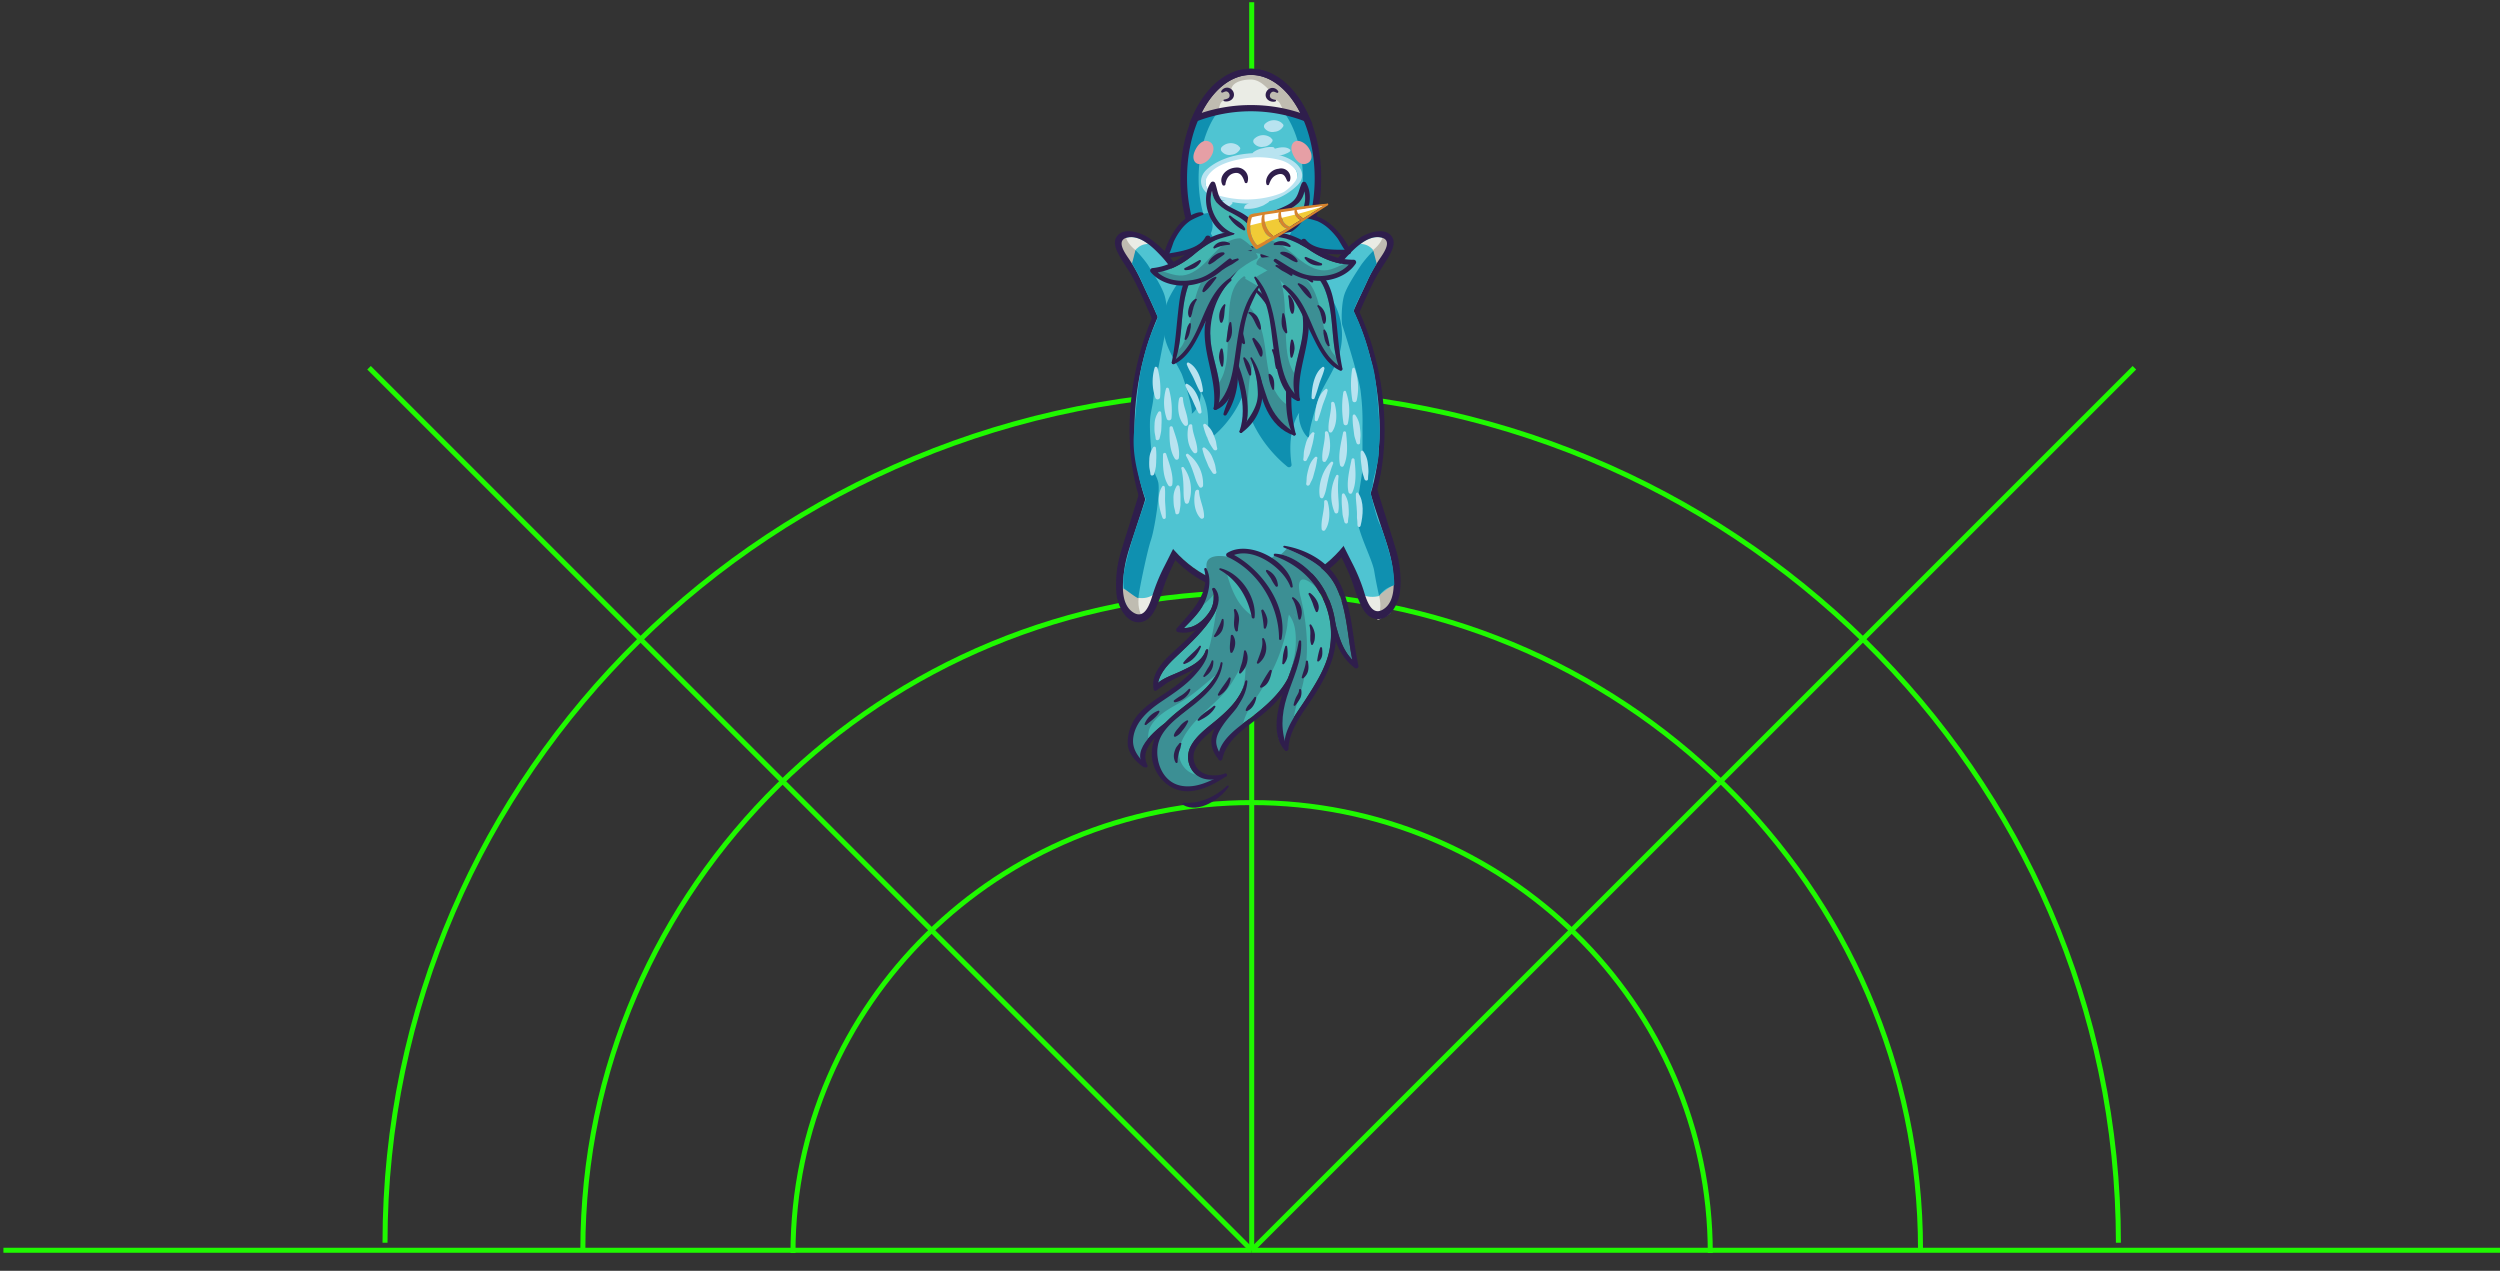 <svg xmlns="http://www.w3.org/2000/svg" viewBox="0 0 999.37 508"><rect x="0" y="0" width="999.37" height="508" fill="#333333" stroke="none"/><defs><style>.cls-1,.cls-2{fill:none;}.cls-1{stroke:#1ff900;stroke-miterlimit:10;stroke-width:2px;}.cls-3{fill:#2f1e4c;}.cls-4{fill:#4fc4d2;}.cls-5{fill:#eaece5;}.cls-6{fill:#bfbcb1;}.cls-7{fill:#0f90b0;}.cls-8{fill:#43b6b1;}.cls-9{fill:#3c8f94;}.cls-10{fill:#e69fa5;}.cls-11{fill:#b8e3f0;}.cls-12{fill:#fff;}.cls-13{fill:#f1cb36;}.cls-14{fill:#d7842d;}</style></defs><title>Radar_Unicornio_1</title><g id="Capa_2" data-name="Capa 2"><g id="Arte"><line class="cls-1" x1="500.37" y1="499.79" x2="1.37" y2="499.79"/><line class="cls-1" x1="500.36" y1="499.78" x2="147.52" y2="147.01"/><line class="cls-1" x1="500.37" y1="499.79" x2="500.37" y2="0.89"/><line class="cls-1" x1="500.37" y1="499.78" x2="853.22" y2="147.01"/><line class="cls-1" x1="500.37" y1="499.79" x2="999.37" y2="499.79"/><path class="cls-1" d="M153.91,496.78c0-187.91,155.12-340.25,346.46-340.25S846.83,308.87,846.83,496.78"/><path class="cls-1" d="M233,499.46c0-145,119.7-262.55,267.35-262.55S767.72,354.45,767.72,499.46"/><path class="cls-1" d="M317,500.89c0-99.44,82.09-180.06,183.34-180.06s183.34,80.61,183.34,180.06"/><rect class="cls-2" width="998" height="508"/><path class="cls-3" d="M502.52,237.66c-30,0-51-27.06-51-65.81,0-19.86,5.37-40.34,14.72-56.17,9.92-16.79,22.8-26,36.26-26s26.34,9.25,36.26,26c9.36,15.83,14.72,36.31,14.72,56.17C553.5,210.6,532.53,237.66,502.52,237.66Zm0-145.73C477.13,91.93,454,130,454,171.86c0,37.4,20,63.53,48.52,63.53S551,209.26,551,171.86C551,130,527.91,91.93,502.52,91.93Z"/><path class="cls-4" d="M463.1,130.32c-1.35-2.6-6.28-15.28-8.27-18.59s-6.84-10.65-7.64-12.64-.24-5,3.34-5.22,9.15,2.87,11.06,4,8.11,9.55,9.23,11.32S480,121.5,481,123.48s-1,7.42-6.52,9.26S464.14,132.3,463.1,130.32Z"/><path class="cls-5" d="M459,97.53c-2.33-1.74-5-3-7.62-2.72-5.79.71-1.78,6.21-.05,8.72l.54.81C452.46,100.71,455.23,97.44,459,97.53Z"/><path class="cls-6" d="M449,94.11c-.33,1.7-2,2.74-1,4.2.75,1.12,2.8,7.94,4.29,7.49.38-.12,1.89-5.58,1.61-5.82-2.83-2.29-3.87-4.55-3.93-5.8a.47.47,0,0,0-.93-.07Z"/><path class="cls-3" d="M481.62,123a2.3,2.3,0,0,1-.08-.25l-1-1.42C476.87,116,472.83,110,470,105.9A41.24,41.24,0,0,0,459.1,95c-3-2-9.7-4.29-12.52-.65-1.59,2-.79,4.56.25,6.67,1.65,3.33,4.06,6.41,5.85,9.7,2.4,4.43,4.45,9.13,6.51,13.7.9,2,1.75,4,2.47,6.09.68.64,2.5.22,2.36-.78,0,0,0,0,0,0-.71-1.94-1.58-3.84-2.36-5.62-1.69-3.88-3.56-7.71-5.34-11.56a61.61,61.61,0,0,0-5-9c-1.72-2.51-5.73-8,.05-8.72,4.95-.6,9.88,4.44,12.75,7.47,3.34,3.52,5.72,7.57,8.37,11.53,2,2.95,4.35,6.74,7.07,10.44C480.39,124.78,482.21,124.36,481.62,123Z"/><path class="cls-4" d="M539.7,130.32c1.35-2.6,6.28-15.28,8.27-18.59s6.84-10.65,7.64-12.64.24-5-3.34-5.22-9.15,2.87-11.06,4-8.11,9.55-9.23,11.32-9.15,12.27-10.18,14.25,1,7.42,6.52,9.26S538.67,132.3,539.7,130.32Z"/><path class="cls-5" d="M543.81,97.53c2.33-1.74,5-3,7.62-2.72,5.79.71,1.78,6.21.05,8.72l-.54.81C550.34,100.71,547.57,97.44,543.81,97.53Z"/><path class="cls-6" d="M553.76,94.11c.33,1.7,2,2.74,1,4.2-.75,1.12-2.8,7.94-4.29,7.49-.38-.12-1.89-5.58-1.61-5.82,2.83-2.29,3.87-4.55,3.93-5.8a.47.47,0,0,1,.93-.07Z"/><path class="cls-3" d="M521.18,123a2.3,2.3,0,0,0,.08-.25l1-1.42C525.94,116,530,110,532.82,105.9A41.24,41.24,0,0,1,543.7,95c3-2,9.7-4.29,12.52-.65,1.59,2,.79,4.56-.25,6.67-1.65,3.33-4.06,6.41-5.85,9.7-2.4,4.43-4.45,9.13-6.51,13.7-.9,2-1.75,4-2.47,6.09-.68.64-2.5.22-2.36-.78,0,0,0,0,0,0,.71-1.94,1.58-3.84,2.36-5.62,1.69-3.88,3.56-7.71,5.34-11.56a61.61,61.61,0,0,1,5-9c1.72-2.51,5.73-8-.05-8.72-4.95-.6-9.88,4.44-12.75,7.47-3.34,3.52-5.72,7.57-8.37,11.53-2,2.95-4.35,6.74-7.07,10.44C522.42,124.78,520.59,124.36,521.18,123Z"/><path class="cls-4" d="M477.39,206.31C476,209.5,467.59,223.71,466,228s-4.87,14.16-6.16,16.41-4.65,4.19-7.72,1.4-4.52-9.86-4.91-12.37,2.78-14.34,3.6-16.67,4.59-17.36,5.69-19.8,8-5.13,14.18-2S478.49,203.87,477.39,206.31Z"/><path class="cls-5" d="M461.72,237.14c-.43,3.29-1.52,6.46-4.09,8.22-5.62,3.86-7.15-4-7.94-7.46-.08-.37-.18-.74-.27-1.11C453.24,239.46,458.57,240.12,461.72,237.14Z"/><path class="cls-6" d="M456.27,247.77c-1.82-1.21-4.21-.8-4.69-2.82-.37-1.55-4.78-9-3.09-9.75.43-.19,6.68,3.34,6.65,3.76-.36,4.15.8,6.91,1.87,8,.48.5-.14,1.18-.74.78Z"/><path class="cls-3" d="M455.54,196.81a2.92,2.92,0,0,1-.19.27q-.28,1-.58,2c-2.2,7.27-4.88,15.47-6.54,21.06a44.32,44.32,0,0,0-1.88,17.7c.49,4,3.58,11.45,9.37,10.88,3.25-.32,5.05-3,6.27-5.54,1.91-4,3-8.47,4.73-12.58,2.37-5.52,5.3-11,8.08-16.33,1.22-2.34,2.51-4.66,3.93-6.9.08-1.07-1.78-2.24-2.64-1.33l0,0c-1.32,2.14-2.46,4.38-3.56,6.44-2.41,4.5-4.63,9.1-6.94,13.64a72.46,72.46,0,0,0-4.73,11.33c-1.06,3.43-3.19,11.14-8.49,6.91-4.53-3.61-3.59-11.72-2.94-16.51.75-5.57,2.78-10.78,4.49-16.13,1.28-4,3.06-9,4.48-14.18C458.23,196.43,456.37,195.25,455.54,196.81Z"/><path class="cls-4" d="M529,206.31c1.44,3.19,9.8,17.4,11.42,21.68s4.87,14.16,6.16,16.41,4.65,4.19,7.72,1.4,4.52-9.86,4.91-12.37-2.78-14.34-3.6-16.67S551,199.4,549.88,197s-8-5.13-14.18-2S527.87,203.87,529,206.31Z"/><path class="cls-5" d="M543.66,237.18c1,3.4,2.74,6.57,5.89,8.08,6.88,3.28,7.32-5.15,7.63-8.93,0-.4.08-.8.12-1.2C553.49,238.44,547.66,239.88,543.66,237.18Z"/><path class="cls-6" d="M551.46,247.6c1.84-1.52,4.55-1.42,4.76-3.61.16-1.68,3.87-10.12,1.87-10.68-.51-.14-6.9,4.43-6.79,4.87,1.07,4.32.23,7.37-.79,8.69-.45.59.35,1.22.95.72Z"/><path class="cls-3" d="M550.47,195.54a2.92,2.92,0,0,0,.19.27q.28,1,.58,2c2.2,7.27,4.88,15.47,6.54,21.06a44.32,44.32,0,0,1,1.88,17.7c-.49,4-3.58,11.45-9.37,10.88-3.25-.32-5.05-3-6.27-5.54-1.91-4-3-8.47-4.73-12.58-2.37-5.52-5.3-11-8.08-16.33-1.22-2.34-2.51-4.66-3.93-6.9-.08-1.07,1.78-2.24,2.64-1.33l0,0c1.32,2.14,2.46,4.38,3.56,6.44,2.41,4.5,4.63,9.1,6.94,13.64a72.46,72.46,0,0,1,4.73,11.33c1.06,3.43,3.19,11.14,8.49,6.91,4.53-3.61,3.59-11.72,2.94-16.51-.75-5.57-2.78-10.78-4.49-16.13-1.28-4-3.06-9-4.48-14.18C547.77,195.16,549.64,194,550.47,195.54Z"/><path class="cls-4" d="M551.5,171.56c0,39.54-21.93,63.54-49,63.54s-49-24-49-63.54,21.93-79.65,49-79.65S551.5,132,551.5,171.56Z"/><path class="cls-7" d="M482.58,174.81a.92.92,0,0,0,1.48.32,42.86,42.86,0,0,0,14.28-21.52c2.46-9.3-.62-17.18-5-25.58a33.13,33.13,0,0,1-4.59,19.18c-.4.09-.65-.37-.75-.74-1.3-5.05-2.59-10.17-5.17-14.78-.73-1.3-1.55-2.55-2.29-3.84a31.54,31.54,0,0,1-3.83-11.4,14.27,14.27,0,0,1-.13-5.39,27.17,27.17,0,0,1,2.9-6.61c.29-.5-6.56,4.1-11.53,13.44a24.19,24.19,0,0,0-1.12,20.79c1.5,3.62,3.67,7,5.43,10.54.77,1.55,5,14.91,4.06,16.21,2.27-1.33,4.09-6.11,3.56-9,3.2,5,3.55,11.88,2.68,18A.86.86,0,0,0,482.58,174.81Z"/><path class="cls-7" d="M516.26,186.13a1.06,1.06,0,0,1-1.7.37c-7.72-6.33-13.89-15.2-16.4-24.72-2.82-10.68.71-19.74,5.73-29.39a38.07,38.07,0,0,0,5.28,22c.46.11.75-.43.86-.85,1.5-5.8,3-11.69,5.94-17,.84-1.49,1.78-2.93,2.63-4.42a36.24,36.24,0,0,0,4.4-13.1c.27-2,.67-4.22.15-6.19a31.21,31.21,0,0,0-3.33-7.59c-.33-.57,7.54,4.71,13.25,15.44a27.8,27.8,0,0,1,1.29,23.88c-1.72,4.16-4.22,8.07-6.24,12.11-.89,1.78-5.77,17.13-4.66,18.63-2.6-1.52-4.7-7-4.09-10.36-3.68,5.7-4.08,13.65-3.08,20.71A1,1,0,0,1,516.26,186.13Z"/><path class="cls-8" d="M465.89,288.89c7.33-7.8,19.7-13.13,22-23.84.1-.47.82-.3.77.15-.73,6.51-5.32,11.46-10.39,15.7-5.23,4.38-13.15,9.16-15.13,15.8-1.87,6.29.88,15.78,8.77,17.42,4.56.95,9-.58,13.07-2.51a9.52,9.52,0,0,1-6.81-1.89,9.32,9.32,0,0,1-2.27-11.26c2.39-4.74,7.29-7.93,11.32-11.41,4.81-4.16,9.14-8.66,10.51-14.79.09-.43.87-.39.84.06a18.08,18.08,0,0,1-3.29,9,12.39,12.39,0,0,1-1.29,2.11c-1.61,2.07-3.44,4-4.93,6.15s-3.27,5-2.83,7.83a11.56,11.56,0,0,0,1.06,3.11c1.55-5.72,8.15-10.16,12.7-13.62,5.71-4.35,11.48-9.42,14.78-15.64a81,81,0,0,0,4.36-14.94c.08-.5.9-.41.93.07.41,7.85-3.43,14.92-5.73,22.27-1.88,6-2.37,11.63-.82,17.42.71-5.9,5-11.28,8.26-16.29,4.06-6.33,8.4-13,9.74-20.35,2.77-15.33-5.42-30.59-20.81-36.7q-.62.5-1.25,1c4,2.87,7,6.79,7.24,10.71,0,.51-.77.63-.94.15-2.48-7-14-15.8-22.54-12.74,11.74,6.4,21.51,20.94,19,33.61-.1.5-1,.44-1-.07.06-12.87-7.78-26.85-20.53-32.74a14.49,14.49,0,0,0-5.66.14c-2.89.87-2.63,3.27-2.36,5.52,1.35,3.53.59,7.5-.63,11-1.64,4.69-5.35,8.15-8.81,11.74,4.67.05,8.38-3.46,10.74-7.25a9.67,9.67,0,0,0,.56-8.07c-.28-.66.75-1,1.16-.49,4.61,5.82-3,14.5-6.87,18.75-2.8,3-5.82,5.84-8.84,8.68-3.24,3.05-6.23,6.22-7.07,10.32,2.32-2,6.2-3.3,8.52-4.38,4.23-2,9.06-4.08,10.54-8.57a.33.33,0,0,1,.15-.18v0c.09-.4.81-.37.79.06-.13,3.75-2.76,7.11-5.25,9.9-3.78,4.25-8.42,7.3-13.2,10.5-5.39,3.61-10.59,8.08-11.47,14.53-.47,3.42.84,6,2.84,8.48C455,298.13,461.09,292.57,465.89,288.89Z"/><path class="cls-9" d="M456.84,304.8c-.09-2.84,1.31-4.85,1.85-7.46.49-2.38-.06-4.42,1.16-6.77,2.24-4.27,6.94-6.94,11.17-9.32,5.65-3.18,10.11-7.41,15-11.42a10.85,10.85,0,0,0-1.11,4.19l-.26.31a45.17,45.17,0,0,1-3.82,3.76c-3.65,3.3-7.37,6.54-11.28,9.58a24,24,0,0,0-4.62,4.2c-2.53,3.34-2.73,7.73-2.21,11.78a13.44,13.44,0,0,0,2.37,6.71,14.8,14.8,0,0,0,3.37,2.95,11.37,11.37,0,0,0,6.23,2.44,11.92,11.92,0,0,0,3.47-.66,62.08,62.08,0,0,0,8.78-3.44c-3.79-1.37-8.4-1-11.69-3.19a9,9,0,0,1-3.82-9c1-5.1,4.72-9.5,8.41-13.21s8.19-7.22,11.3-11.5c2.55-3.51,4.37-7.38,6.45-11.13-.38.69.25,3,.26,3.83a26.07,26.07,0,0,1-.33,4.38,29.23,29.23,0,0,1-2,7.51c-2.61,5.41-8.11,9.27-9.59,15.22-.58,2.33-.35,5.05,1.52,6.71a51.27,51.27,0,0,1,8.52-9.86.81.81,0,0,0,.7-.69c.54-4,2.53-7.38,4.8-10.78a112.59,112.59,0,0,0,6.7-11,66.9,66.9,0,0,0,5-12.65,47.07,47.07,0,0,0,1.43-6.26,23.61,23.61,0,0,1,.64-4.33c2.25,2.92,2.71,6.21,2.76,9.85.09,5.66-1.29,10.44-3,15.81a103.8,103.8,0,0,0-4,17.53c-.45,3.28-.51,7.14,2.24,9.26.17.13,1.71-5.42,1.86-5.85.37-1,1.18-1.44,1.65-2.2s.34-1.94.44-3c.51-4.83,2.66-9.32,3.72-14a68.33,68.33,0,0,0,1.42-18.6,84.92,84.92,0,0,0-2.45-15.95c-.4-1.64-1.89-8.31,2.22-6.65,1.83.74,3.31,2.32,4.83,3.48.42.32.93-.21.57-.57-2.84-2.82-5.7-5.62-8.81-8.19a29.09,29.09,0,0,0-5.82-4.06,5.21,5.21,0,0,0-2.19-.7c-1.49,0-2.07,1.34-3.43,1.8a17.85,17.85,0,0,0-7.48-3.26,11.72,11.72,0,0,0-8,1.41l2.29,1.69c-2.52-.93-6.16-1.63-8.79-1-3.31.82-3.26,3.24-2.76,5.83a16.37,16.37,0,0,1-1,8.47,39.23,39.23,0,0,1-3.8,7.36,32.43,32.43,0,0,0,7.38-6.36c2.29,2,1.15,6,.78,8.52q-.72,4.93-1.8,9.8a24.91,24.91,0,0,1-7.3,13.24c-3.89,3.73-8.73,6.47-13.19,9.61s-8.69,6.92-10.57,11.8S452.24,301.84,456.84,304.8Zm55.42-54.44v-.13l0,0Zm5.53-4.45a2.66,2.66,0,0,1,.1.32c-.16-.29-.34-.59-.52-.87A3.11,3.11,0,0,1,517.8,245.91Zm-20.63-12a35.69,35.69,0,0,1,3.64,7.35,45.37,45.37,0,0,0,.2,5.13c-6.4-3.87-9-11.42-10.81-17.9l0,0A13.94,13.94,0,0,1,497.17,233.9Z"/><path class="cls-9" d="M512,221.66c6.22,1.34,11.95,6.39,15.32,11a36,36,0,0,1,6.55,16.94c1.42,5.16,2.81,10.16,6.7,14.17-2-9.65-2.13-20.09-6.44-29.07-3.87-8.06-11.55-11.92-19.73-15.33C513.65,220.17,512.85,220.93,512,221.66Z"/><path class="cls-3" d="M493.23,244c.73,2.68-.63,5.42.61,8.07a.51.51,0,0,0,1-.16c.07-1.44.41-2.85.48-4.29a6.72,6.72,0,0,0-1.29-4,.43.43,0,0,0-.77.33Z"/><path class="cls-3" d="M497.3,260.24a42.8,42.8,0,0,1-.74,4.31c-.37,1.42-1,2.81-1.27,4.24a.42.42,0,0,0,.72.34c2.36-2.12,3.62-6.23,2-9a.4.4,0,0,0-.71.12Z"/><path class="cls-3" d="M491.19,271c-1.33,2.23-3.18,4.26-4.33,6.57a.4.4,0,0,0,.58.49,9.14,9.14,0,0,0,4.53-6.8.42.42,0,0,0-.78-.26Z"/><path class="cls-3" d="M485.19,282.21c-2.11,1.87-4.82,3.11-6.43,5.43-.23.33.25.62.56.47,2.7-1.32,5.14-2.91,6.52-5.48.21-.39-.33-.7-.65-.42Z"/><path class="cls-3" d="M474.42,288a8.77,8.77,0,0,0-3,2.6c-.83,1-1.94,2.13-2.17,3.4a.46.46,0,0,0,.6.51,6,6,0,0,0,2.66-2.28,15.92,15.92,0,0,0,2.46-3.8.36.36,0,0,0-.52-.44Z"/><path class="cls-3" d="M471.41,297.18c-.41.62-.94,1.11-1.3,1.76a8.7,8.7,0,0,0-.69,1.89,5.25,5.25,0,0,0,.53,4,.45.45,0,0,0,.81-.23,13,13,0,0,1,.51-3.75c.16-.57.39-1.13.57-1.7s.19-1.14.39-1.69-.58-.65-.83-.27Z"/><path class="cls-3" d="M504.52,255.47c.56,3.23-1.06,6.38-2.09,9.37-.11.31.36.62.63.41a7.87,7.87,0,0,0,2.2-10c-.18-.32-.8-.15-.74.21Z"/><path class="cls-3" d="M507.52,268a73.3,73.3,0,0,0-3.79,6.28.45.45,0,0,0,.56.61c2.86-1.06,3.6-4.1,4.11-6.61.1-.5-.61-.7-.87-.29Z"/><path class="cls-3" d="M516.51,239.24c1.56,2.28,2,5.55,2.56,8.17.09.44.73.31.84,0a7.13,7.13,0,0,0-2.91-8.63.36.36,0,0,0-.49.49Z"/><path class="cls-3" d="M523.49,250.08a13.57,13.57,0,0,1,.29,4c0,.57,0,1.14,0,1.72a8.16,8.16,0,0,0,.35,1.8.38.38,0,0,0,.68.05,6.76,6.76,0,0,0,.68-1.72,11.93,11.93,0,0,0,.14-2.27,8.3,8.3,0,0,0-1.48-3.89c-.19-.36-.81-.08-.68.29Z"/><path class="cls-3" d="M522,264.53c-.15,2.07-1.14,4.21-1.63,6.23-.09.38.4.55.68.32,2.18-1.82,2.24-4.08,1.81-6.59a.43.43,0,0,0-.86,0Z"/><path class="cls-3" d="M527.69,259a28.91,28.91,0,0,0-1.16,5.1c0,.35.47.43.69.23,1.66-1.41,1.44-3.39,1.29-5.27a.43.43,0,0,0-.83-.06Z"/><path class="cls-3" d="M519.28,276c0,.92-.88,2.06-1.26,2.9a15.81,15.81,0,0,0-.91,2.84c-.1.42.5.56.73.24a19.72,19.72,0,0,0,2-3,5.47,5.47,0,0,0,.35-3.06.47.47,0,0,0-.94,0Z"/><path class="cls-3" d="M513.77,258.42a26.22,26.22,0,0,0-.85,3.3c-.14,1.17-.24,2.32-.34,3.49,0,.3.49.48.68.23a6.51,6.51,0,0,0,1.4-3,15.08,15.08,0,0,0-.16-4,.38.38,0,0,0-.73-.06Z"/><path class="cls-3" d="M501.43,278.78c-.64.94-1.35,1.83-2.07,2.72a6,6,0,0,0-1.41,2.31.38.38,0,0,0,.49.41c2.2-.7,3.38-3.23,3.74-5.2.08-.43-.51-.6-.75-.25Z"/><path class="cls-3" d="M504.19,244.26a44,44,0,0,1,1,6.69c.05.36.62.56.81.16a6.25,6.25,0,0,0,.58-3.71,10.52,10.52,0,0,0-1.51-3.51c-.26-.47-1-.1-.88.37Z"/><path class="cls-3" d="M492,254.23c-.11,2.11-.65,4.38-.18,6.47.09.39.67.36.85.07,1.23-2,1.6-4.79.22-6.79a.49.49,0,0,0-.89.26Z"/><path class="cls-3" d="M488.4,247.65a21.59,21.59,0,0,1-1.49,3.42,19.75,19.75,0,0,1-1.6,3.05c-.23.34.26.67.59.5a5.68,5.68,0,0,0,2.7-2.75,8.29,8.29,0,0,0,.5-4.17c0-.37-.61-.41-.69-.05Z"/><path class="cls-3" d="M506.08,228.41c.6,1,1.35,1.93,2,2.93a19.59,19.59,0,0,0,1.84,3,.51.51,0,0,0,.93-.27,7.3,7.3,0,0,0-4.2-6.22c-.38-.15-.74.2-.53.54Z"/><path class="cls-3" d="M523.11,237.6c.6,1.14,1.1,2.28,1.6,3.47a30.34,30.34,0,0,0,1.3,3.44.44.44,0,0,0,.73,0c1.39-2.5-.85-5.84-2.95-7.4a.44.44,0,0,0-.68.53Z"/><path class="cls-3" d="M484.32,264.24a12.76,12.76,0,0,1-1.51,2.91c-.6,1-1.15,2-1.76,3-.17.28.22.62.51.43,2.42-1.62,3.56-3.52,3.48-6.3,0-.4-.62-.42-.72-.06Z"/><path class="cls-3" d="M475.22,275.41a16.34,16.34,0,0,1-2.81,2.47,28.66,28.66,0,0,0-3.09,2.09.46.46,0,0,0,.39.77c2.73-.42,5.46-2.53,6.14-5,.09-.32-.39-.56-.63-.3Z"/><path class="cls-3" d="M463,284.11a9.36,9.36,0,0,0-5.45,5.27c-.13.4.44.58.72.34,1.74-1.5,4.17-3.08,5.19-5.1a.37.37,0,0,0-.46-.51Z"/><path class="cls-3" d="M479.46,258.22c-1.91,2.42-4.61,4.22-6.44,6.67-.21.28.18.64.49.54,3.35-1.11,5.33-3.88,6.56-6.83.14-.33-.34-.72-.6-.39Z"/><path class="cls-3" d="M509.47,222.26c16.22,5.76,24.93,21.44,22.09,37.19-1.33,7.37-5.67,14-9.74,20.35-3.82,6-9.26,12.44-8.26,19.69a.76.76,0,0,0,1.5-.06c.19-8.16,6.69-15.58,10.94-22.42s7.61-13.75,8.07-21.56a35.86,35.86,0,0,0-6.72-22.77c-3.79-5.21-10.56-11-17.66-11.35a.49.49,0,0,0-.22.94Z"/><path class="cls-3" d="M519.19,256.32c-1.34,8.46-5.16,16-7.46,24.2-1.66,5.94-2.79,14.52,2,19.55.4.43,1.2-.08,1-.58-2.84-7-2.56-13.65-.32-20.83,2.3-7.36,6.14-14.42,5.73-22.27,0-.48-.85-.57-.93-.07Z"/><path class="cls-3" d="M517,265.63c-2.14,8.88-9.61,15.68-17,21.27-5.27,4-13.28,9.32-13,16.42a.84.84,0,0,0,1.63.13c1.66-8,9.47-12.49,15.68-17.52,6.47-5.25,12.68-12,13.37-20.24,0-.37-.6-.4-.68-.05Z"/><path class="cls-3" d="M497.77,272.27c-1.36,6.14-5.7,10.63-10.51,14.79-4,3.48-8.93,6.67-11.32,11.41a9.32,9.32,0,0,0,2.27,11.26c3.28,2.71,8.31,2.21,12,.62.67-.29.14-1.28-.53-1.07-4.93,1.5-10.5.76-12.2-4.38s2.69-9.07,6.24-12.16c6.75-5.88,14.2-11.22,14.93-20.41,0-.45-.74-.49-.84-.06Z"/><path class="cls-3" d="M487.93,265.06c-3.4,15.61-28.16,19.8-27.5,36.88.24,6.05,4.6,12.42,11.1,14s13.67-2.25,18.64-5.64a.58.58,0,0,0-.65-1c-5.29,2.69-11.28,6.06-17.56,4.76-7.9-1.64-10.64-11.13-8.77-17.42,2-6.64,9.9-11.42,15.13-15.8,5.06-4.24,9.66-9.19,10.39-15.7.05-.46-.67-.63-.77-.15Z"/><path class="cls-3" d="M469.06,286.56c-5.31,3.81-17.95,12.89-11.5,20,.55.61,1.5.07,1.13-.66-3.92-7.84,6.83-13.38,10.88-18.95.2-.27-.24-.63-.51-.43Z"/><path class="cls-3" d="M482.17,259.82c-1.14,4.85-6.13,9.26-9.94,12.54-5.23,4.5-11.78,7.41-16.53,12.43a17.4,17.4,0,0,0-4.9,12.51c.19,3.87,3,7,6.23,9.28.71.5,1.5-.32.92-.93-3.06-3.24-5.54-6.31-4.92-10.82.89-6.45,6.09-10.92,11.47-14.53,4.78-3.21,9.42-6.26,13.2-10.5,2.49-2.79,5.11-6.16,5.25-9.9,0-.43-.7-.46-.79-.06Z"/><path class="cls-3" d="M484.57,235.72c3,7.26-5.32,14.93-10.16,19.84-5.35,5.42-15,11.63-13.23,20.07.18.83,1.52.53,1.52-.24,0-5.32,3.48-9.1,7.32-12.72,3-2.85,6-5.65,8.84-8.68,3.91-4.25,11.48-12.94,6.87-18.75-.41-.52-1.44-.17-1.16.49Z"/><path class="cls-3" d="M482,260c-1.48,4.49-6.31,6.61-10.54,8.57-3.06,1.42-8.86,3.25-10.17,6.51a.69.69,0,0,0,1,.84c2-1.14,3.69-2.71,5.79-3.81,2.39-1.24,4.88-2.32,7.26-3.56,3.52-1.84,7.08-4.52,7.36-8.51,0-.4-.59-.39-.7-.05Z"/><path class="cls-3" d="M516.74,234.43c-.6-9.49-17.12-19-26.13-13.4a.89.89,0,0,0,.08,1.59c12.79,5.87,20.65,19.88,20.59,32.77,0,.51.86.58,1,.07,2.65-13.27-8.19-28.6-20.66-34.47l.08,1.59c8.66-4.92,21.5,4.53,24.14,12,.17.48,1,.36.94-.15Z"/><path class="cls-3" d="M487.64,227.84c7.1,4,11.43,11.48,12.75,18.92.09.53,1,.73,1.12.09.92-7.64-5.35-17.66-13.61-19.68a.36.36,0,0,0-.26.67Z"/><path class="cls-3" d="M513.19,218.86c8.63,3.55,16.9,7.38,21,15.85,4.73,9.86,4.44,21.49,7.08,31.89l1.52-.89c-6.91-5.26-7.74-12.9-10.09-20.36-.25-.79-1.44-.4-1.29.37,1.57,8,2.95,15.79,10.11,21.26a.93.93,0,0,0,1.52-.89c-2.52-11.1-2.33-23.62-7.95-33.92-4.17-7.63-12.76-12.51-21.62-14-.43-.07-.69.51-.26.68Z"/><path class="cls-3" d="M481.38,227.6c2.52,9.4-5.11,16.93-10.94,23.53a.94.94,0,0,0,.55,1.58c8,1.5,14.4-5.42,15.83-12,.12-.55-.8-.89-1-.34-2.16,5.23-7.32,12-14.37,10.49l.55,1.58c3.79-4.1,8.27-7.83,10.12-13.11,1.35-3.86,2.14-8.29.15-12.08-.25-.47-1-.09-.86.37Z"/><path class="cls-3" d="M496.4,276.83c-1.81,2.3-3,4.88-5,7.1a48.76,48.76,0,0,0-5.59,7.07c-2.59,4.24-1.87,8.95,1.43,12.61.45.5,1.43.21,1.19-.5-.66-1.94-1.86-3.64-2.18-5.69-.44-2.83,1.26-5.55,2.83-7.83s3.32-4.08,4.93-6.15c1.42-1.83,2.1-4.1,3.08-6.14.19-.4-.41-.85-.72-.46Z"/><path class="cls-3" d="M490.5,314.11c-4.34,4.21-10.85,7.35-17.23,6.77-.58-.05-.86.6-.34.89,6.3,3.58,15-2.44,18.22-7.24.24-.36-.35-.71-.65-.42Z"/><ellipse class="cls-7" cx="500.06" cy="71.27" rx="26.84" ry="42.56"/><path class="cls-4" d="M513.12,44.69a68.24,68.24,0,0,0-13.06-1.44,75.65,75.65,0,0,0-13.23,1.46c-4.69,6.28-7.69,15.85-7.69,26.57,0,18.91,9.33,34.25,20.84,34.25s20.84-15.33,20.84-34.25C520.82,60.54,517.82,51,513.12,44.69Z"/><path class="cls-10" d="M481.13,65.23a6.62,6.62,0,0,0,3.11-2.93c1.28-2.11,1.34-5.26-1.57-5.92s-5.31,3.65-5.57,5.8C476.79,64.64,478.52,66.4,481.13,65.23Z"/><path class="cls-10" d="M516.26,59.73c.26,2.14,2.54,6.49,5.57,5.8s2.86-3.8,1.57-5.92a6.62,6.62,0,0,0-3.11-2.93C517.68,55.52,516,57.28,516.26,59.73Z"/><path class="cls-11" d="M503,58.26a5.4,5.4,0,0,0,4.91-1.4,1.26,1.26,0,0,0,0-1.88,5.06,5.06,0,0,0-6.46.46,1.35,1.35,0,0,0-.26,1.74,3.9,3.9,0,0,0,4,1.48,4.35,4.35,0,0,0,3.47-2.22c.23-.52-.26-1.13-.79-1.27a3.91,3.91,0,0,0-2.47.34c-.29.11-1.24.55-1.5.24l-.26,1.74a2.06,2.06,0,0,1,2.52-.43l-.51-1.82a2.41,2.41,0,0,1-2.37,1C502,56,501.79,58,503,58.26Z"/><path class="cls-11" d="M490.06,61.46a5.4,5.4,0,0,0,4.91-1.4,1.26,1.26,0,0,0,0-1.88,5.06,5.06,0,0,0-6.46.46,1.35,1.35,0,0,0-.26,1.74,3.9,3.9,0,0,0,4,1.48,4.35,4.35,0,0,0,3.47-2.22c.23-.52-.26-1.13-.79-1.27a3.91,3.91,0,0,0-2.47.34c-.29.11-1.24.55-1.5.24l-.26,1.74a2.06,2.06,0,0,1,2.52-.43l-.51-1.82a2.41,2.41,0,0,1-2.37,1c-1.3-.15-1.51,1.78-.29,2.07Z"/><path class="cls-11" d="M507.29,52.28a5.4,5.4,0,0,0,4.91-1.4,1.26,1.26,0,0,0,0-1.88,5.06,5.06,0,0,0-6.46.46,1.35,1.35,0,0,0-.26,1.74,3.9,3.9,0,0,0,4,1.48A4.35,4.35,0,0,0,513,50.46c.23-.52-.26-1.13-.79-1.27a3.91,3.91,0,0,0-2.47.34c-.29.11-1.24.55-1.5.24l-.26,1.74a2.06,2.06,0,0,1,2.52-.43L510,49.26a2.41,2.41,0,0,1-2.37,1c-1.3-.15-1.51,1.78-.29,2.07Z"/><path class="cls-12" d="M483.37,76.57c2.88,3.19,8.07,4,12.78,4.11,7,.18,16-1.35,20.64-5.85a5.71,5.71,0,0,0,1.06-7.13c-2.68-4.43-10.11-5.84-15.6-5.56-6.22.31-14.42,2.46-18.53,6.4A5.71,5.71,0,0,0,483.37,76.57Z"/><path class="cls-3" d="M515.6,72.35a3.71,3.71,0,0,0-4.47-4.89c-3.34.29-5.71,3.88-4.82,6.25.12.33.79.47.95.07.63-1.64,1.22-3.12,3.16-3.9,3-1.19,3.47,1.18,4.15,2.49.2.39.84.29,1,0Z"/><path class="cls-3" d="M498.61,73a4.43,4.43,0,0,0-4.69-6c-4.12.34-6.85,3.91-5.23,6.92.24.45,1.1.3,1.16-.16.29-2.14,1.34-4.32,4-4.62,2.31-.26,3.18,2.08,3.74,3.75.13.38.87.47,1,.07Z"/><path class="cls-11" d="M518,73c-2.43,3.66-8.59,5.46-13.41,6.25a40.13,40.13,0,0,1-16.12-.75,11.83,11.83,0,0,1-5.35-2.77c-2.38-2.33-.9-5.16,1.17-7.16,3.16-3.07,8.54-4.53,13.3-5.26a34.22,34.22,0,0,1,13.88.61,11.9,11.9,0,0,1,6.39,3.89c1.82,2.36.25,4.53-1.63,6.46-3.66,3.76-8.74,5.61-14.67,6.13A32.87,32.87,0,0,1,484.39,77c-.64-.3-1.32.42-.68.74a34.33,34.33,0,0,0,19,3.47,25.42,25.42,0,0,0,16-7.2c3.81-3.89,1.2-8.32-3.69-10.68s-11.45-2.49-17-1.85c-5.84.67-11.43,2.6-15.4,6.07s-3.12,8.38,1.77,10.95,12,2.68,17.68,2.24c5.85-.46,12.81-2.38,15.89-6.58a8.79,8.79,0,0,0,.67-1c.18-.31-.42-.47-.61-.18Z"/><path class="cls-11" d="M486,83.68c.83.59,2.29.08,3.16-.21a7.3,7.3,0,0,0,3.39-2,.58.58,0,0,0-.19-.92c-2.46-1.15-6.49.48-7.81,2.24-.31.41-.15.88.42,1.08,2.52.9,6.17-.6,7.44-2.37a.69.69,0,0,0-.43-1.12c-2.44-.74-5.72.66-7.25,2.12-.4.39-.09.93.43,1.11,1.48.52,3.88-.07,4.66-1.21.36-.52-.19-1.23-1-.94s-1.88,1.17-3,.77l.43,1.11c1-.94,3.47-2.06,5.06-1.59l-.43-1.12c-.87,1.23-3.45,2.53-5.26,1.9l.42,1.08c.9-1.23,3.73-2.56,5.54-1.93l-.49-.85c-.6,1.11-3.24,2.39-4.78,2.2-.48-.06-.6.42-.3.63Z"/><path class="cls-11" d="M509.08,61.73c2.16.31,4.85.16,6.48-1.11.29-.23.42-.61.1-.87-2.06-1.71-6-.5-8.17.55-.42.21-.76.73-.31,1.06,2,1.48,6.08.91,7.9-.57.33-.27.54-.76.13-1.07-2-1.52-6.24-.37-7.9,1.05-.51.44,0,1.13.69,1.19,1.73.14,3.94,0,5.15-1.09.44-.4-.13-1.13-.79-1a12.84,12.84,0,0,1-4.18.57l.69,1.19c.87-.75,3.93-1.6,5-.82l-.22-1.06c-1.07.92-4,1.51-5.3.6l0,1.09c1.55-.78,4.5-1.82,6.17-.81l-.18-.86c-1.12,1.14-3.55,1.38-5.26,1.28-.56,0-.62.59-.08.67Z"/><path class="cls-11" d="M502.5,61.83c2.17.39,5.59-.3,6.67-2,.24-.37-.2-.91-.72-.9-2.69,0-5.38.37-7.37,1.9a.64.64,0,0,0,.05,1.13c2.48,1.19,6.8-.13,8.29-1.94.41-.49.06-1.18-.72-1.23a10.05,10.05,0,0,0-6.36,1.67c-.56.39-.41,1.08.28,1.31a3.63,3.63,0,0,0,3.58-.65c.68-.54-.15-1.33-1-.9a2.47,2.47,0,0,1-1.93.11l.28,1.31a7.93,7.93,0,0,1,4.91-1.3l-.72-1.23c-.84,1.07-4,2.42-5.59,1.68l.05,1.13c1.7-1.34,4-1.58,6.27-1.68l-.95-.9c-.55,1.29-3.45,1.87-5,1.74-.58,0-.62.59-.08.69Z"/><path class="cls-11" d="M497.73,83.45a14.12,14.12,0,0,0,9.32-2.59c.66-.51.16-1.24-.71-1.2-3,.12-6.33.75-8.52,2.4-.6.45-.29,1.14.5,1.26a11.29,11.29,0,0,0,4.3-.44c1.41-.35,3-.74,3.74-1.84.28-.45-.44-.9-1-.7-2,.77-4.56,1.91-6.91,1.56l.5,1.26c2-1.52,5-2,7.66-2.15l-.87-1.08c-1.6,1.75-5.3,2.8-8,2.83-.56,0-.66.63-.08.69Z"/><path class="cls-6" d="M522.28,47.4c-4.83-11.27-13-18.68-22.22-18.68s-17.39,7.41-22.22,18.68a61.61,61.61,0,0,1,44.45,0Z"/><path class="cls-3" d="M500.06,27.48c-15.54,0-28.18,19.64-28.18,43.79,0,15,4.92,28.31,12.37,36.19a1.27,1.27,0,0,0,.66.7l.11.11,0-.05a1.44,1.44,0,0,0,.47.09,1.31,1.31,0,0,0,1.36-1.25,1.21,1.21,0,0,0-.59-1h0c-7.06-7.36-11.74-20.19-11.74-34.76,0-22.79,11.44-41.33,25.51-41.33s25.51,18.54,25.51,41.33c0,14-4.34,26.43-10.95,33.9h0a1.26,1.26,0,0,0-.83,1.16,1.32,1.32,0,0,0,1.36,1.26,1.41,1.41,0,0,0,.86-.3v0l.06-.07a1.3,1.3,0,0,0,.1-.11c7.28-7.93,12-21,12-35.87C528.24,47.13,515.6,27.48,500.06,27.48Z"/><path class="cls-5" d="M513.12,44.71C512.35,43,511.71,40.28,510,40c-5.27-.9-1.74-3-2.87-4.21-2.33-2.48-4.55-4-7.19-4-2.86,0-7.91.9-7.78,4.64.05,1.57-.45,3-3.1,3.85-1.54.46-1.55,2.84-2.27,4.46a46.57,46.57,0,0,1,13.23-2.45A42,42,0,0,1,513.12,44.71Z"/><path class="cls-3" d="M524.71,49.71l-3-1.18a60.19,60.19,0,0,0-43.39,0l-3,1.18,1.18-2.77c5.22-12.19,14-19.46,23.46-19.46s18.24,7.28,23.46,19.46ZM500.06,42a62.67,62.67,0,0,1,19.73,3.14c-4.85-9.58-12.08-15.21-19.73-15.21s-14.88,5.63-19.73,15.21A62.67,62.67,0,0,1,500.06,42Z"/><path class="cls-3" d="M489.39,40.48c2.44.52,4.54-1.39,3.7-3.62a2.9,2.9,0,0,0-2.14-1.79,2.7,2.7,0,0,0-2.78,1.39.43.43,0,0,0,.57.54c.64-.25,1.19-.58,1.73-.41a1.61,1.61,0,0,1,.92.9,1.48,1.48,0,0,1,0,1.32c-.34.66-1.41.85-2.08,1-.39.1-.23.59.08.65Z"/><path class="cls-3" d="M509.82,40.58c-2.44.52-4.54-1.39-3.7-3.62a2.9,2.9,0,0,1,2.14-1.79A2.7,2.7,0,0,1,511,36.56a.43.43,0,0,1-.57.54c-.64-.25-1.19-.58-1.73-.41a1.61,1.61,0,0,0-.92.9,1.48,1.48,0,0,0,0,1.32c.34.66,1.41.85,2.08,1,.39.1.23.59-.08.65Z"/><path class="cls-7" d="M519.11,86.61c1.73,0,5.46.06,8.19,1.15s6.14,4.54,7.56,6,4.17,6.8,4.17,6.8a75.18,75.18,0,0,1-7.7.21,25.64,25.64,0,0,1-7-1.72,8.69,8.69,0,0,1-3.49-2.68c-1.11-1.4-2.43-2.85-2.61-5.22A9.48,9.48,0,0,1,519.11,86.61Z"/><path class="cls-3" d="M539.94,100.26a33,33,0,0,0-7.27-9.93,18.1,18.1,0,0,0-5.45-3.54c-1.23-.49-5.1-1.72-6.16-.46a.43.43,0,0,0,0,.57.77.77,0,0,0,.35.17,37.52,37.52,0,0,1,5.18,1.32,16.9,16.9,0,0,1,4.58,3,27.08,27.08,0,0,1,3.65,4.07c.32.44,2.48,4.37,2.77,4.37-5.21.06-12.4,0-15.51-3.94-.77-1-2.48-.12-1.8,1,3.36,5.4,13.13,4.76,18.83,4.74A.91.91,0,0,0,539.94,100.26Z"/><path class="cls-7" d="M482.87,85.13c-1.69.34-5.35,1-7.82,2.53s-5.13,5.51-6.24,7.15-2.74,7.39-2.74,7.39a74.82,74.82,0,0,0,7.61-1.1,25,25,0,0,0,6.58-2.89,8.33,8.33,0,0,0,2.9-3.23c.81-1.57,1.82-3.21,1.52-5.58A9.74,9.74,0,0,0,482.87,85.13Z"/><path class="cls-3" d="M465.13,102.09a31.72,31.72,0,0,1,5.16-11,17.35,17.35,0,0,1,4.64-4.41c1.11-.69,4.66-2.56,6-1.5a.43.43,0,0,1,.12.56.74.74,0,0,1-.31.23,36.5,36.5,0,0,0-4.82,2.18,16.2,16.2,0,0,0-3.9,3.74,26,26,0,0,0-2.77,4.62c-.23.49-1.57,4.72-1.85,4.77,5.13-.83,12.2-2.07,14.46-6.52.56-1.1,2.41-.54,2,.65-2.22,5.88-12,6.91-17.56,7.87A.93.93,0,0,1,465.13,102.09Z"/><path class="cls-7" d="M466.38,130.32c.33-1.75.33-8.61-.91-12.42s-5.2-9.75-6.68-12.12a46.23,46.23,0,0,0-4.88-5.8l-1.35,5.28s1.21,2.24,2.3,4.14,2.7,6,4.39,9.37,3.58,8,3.58,8-.71,2-1.07,2.9a72.09,72.09,0,0,0-4.28,12.2c-1.21,5.48-2.26,6.27-4.2,31.45-.61,7.93,1.33,14.77,2.06,17.79.45,1.88,1.37,4.71,2,6.58v.11c.18.45.38,1,.52,1.38l.15.43s-3.69,10.86-4.5,13.29-3.53,11.46-4.14,15.75a20.07,20.07,0,0,0-.1,6.52s6.08,4.79,5.86,3.79,3.42-18.61,4.93-23,3.83-19.29,2.93-23.21a12.53,12.53,0,0,0-1-2.64c-1.57-4.58-2.58-17.41-2.24-22.53h0c.31-3.54,1-4.85,1.4-9.17C461.76,152.61,466.38,130.32,466.38,130.32Z"/><path class="cls-7" d="M556.37,224.93c-1-4.35-3.43-12.67-4.86-15.44s-3.18-11.13-3.52-12,.95-3.21.8-4.27,2.43-8.58,2.43-12.67a4.13,4.13,0,0,0-.1-.9,51.65,51.65,0,0,0,.35-9.19c-1.45-24.23-2.91-23.87-4.12-29.21a90.65,90.65,0,0,0-4.4-12.88c-.36-.87-1.84-4.11-1.84-4.11a43.75,43.75,0,0,1,2.52-5.76c1.7-3.27,3.3-7.27,4.39-9.12s2.3-4,2.3-4L549,100.25a45.32,45.32,0,0,0-4.88,5.65c-1.48,2.3-5.44,8.08-6.68,11.79s-1.24,10.38-.91,12.09c0,0,6.78,21,7.39,26.69a95.77,95.77,0,0,1,.73,14.21v16.89c-.86,7.67-2.9,14.83-2,20.73,1,6.33,6,15.57,6.71,20.05s1.92,9.82,1.92,9.82a11.75,11.75,0,0,1,2.94-2.83,18.82,18.82,0,0,1,3.14-1.45A46,46,0,0,0,556.37,224.93Z"/><path class="cls-8" d="M506,93.77c2.36-.56,4.74-1.06,7.12-1.56,5.83-2.69,9.82-10,8.26-15.79a9,9,0,0,1-2.2,4.57A17.67,17.67,0,0,1,514,84.35c-5,2.18-8.68,4.06-10.93,8.85l.9,1C504.69,94,505.46,93.91,506,93.77Z"/><path class="cls-3" d="M513.32,85.92c-2,1.64-5,2.43-6.12,4.83a.48.48,0,0,0,.64.6,14.77,14.77,0,0,0,6.09-4.86c.24-.36-.21-.91-.61-.57Z"/><path class="cls-3" d="M502.92,93.52c2.23-5,6-6.95,11.08-9.17A17.67,17.67,0,0,0,519.21,81a9,9,0,0,0,2.2-4.57c1.8,6.75-3.8,15.41-11.1,16.69a.55.55,0,0,0-.49.73c2.07-.26,4.14-.81,6.23-1.13,6.43-3.78,9.59-13.57,6.14-19.47a1,1,0,0,0-1.82,0c-1.26,2.78-1.33,5.52-4,7.59-2.3,1.77-5.39,2.61-8,4-3.45,1.79-6.38,4.62-6.78,8.39A.72.72,0,0,0,502.92,93.52Z"/><path class="cls-8" d="M500.71,95.11l1-1c-1.91-4.91-5.44-7-10.29-9.48a17.42,17.42,0,0,1-5-3.66,8.89,8.89,0,0,1-1.88-4.69c-2,5.73,1.51,13.22,7.15,16.25,2.34.64,4.68,1.28,7,2C499.25,94.72,500,94.88,500.71,95.11Z"/><path class="cls-3" d="M492,86.29c1.85,1.76,4.78,2.72,5.77,5.19A.48.48,0,0,1,497,92a14.56,14.56,0,0,1-5.74-5.21c-.21-.37.27-.89.65-.53Z"/><path class="cls-3" d="M501.81,94.49c-1.88-5.16-5.46-7.28-10.42-9.81a17.42,17.42,0,0,1-5-3.66,8.89,8.89,0,0,1-1.88-4.69c-2.26,6.63,2.73,15.6,9.92,17.32a.54.54,0,0,1,.44.76c-2.05-.38-4.08-1.06-6.14-1.49-6.16-4.16-8.63-14.11-4.78-19.79a1,1,0,0,1,1.82.1c1.06,2.85.94,5.58,3.49,7.81,2.17,1.9,5.2,2.92,7.69,4.42,3.32,2,6.05,5,6.19,8.77A.72.72,0,0,1,501.81,94.49Z"/><ellipse class="cls-8" cx="500.98" cy="108.49" rx="20.18" ry="16.22"/><path class="cls-8" d="M501.4,116.13a93.15,93.15,0,0,1-9,8.72l-.67.57c-.72,6.17,1.24,11.95,2.41,17.9a68.79,68.79,0,0,1,4.29,15.53c.35,2.89-.68,9.47-1.3,12.57.32-1.62,3.7-6.09,4.51-7.49,1-1.78,1.17-4.41,1.19-6.4a36.11,36.11,0,0,0-3-14.28c-.15-.35.4-.59.61-.28a25.78,25.78,0,0,1,3.8,9.09c1.17,3.5,2.07,7.11,3.72,10.43a26.15,26.15,0,0,0,8.09,9.43c-3.27-8.61-1.23-18.35-2.05-27.29C513,134.1,509.27,123.68,501.4,116.13Z"/><path class="cls-9" d="M498.44,168.27c.19-4,.5-12.94,1.12-16.9.41-2.6,1.6-5.53.54-8.11,0-.07-.1-.39-.21-.89.37.83.68,1.65,1,2.23,1,2,2.48,4.15,2.85,6.36.27,1.66.47,3.23.58,4.67.54,7.06,5.32,12.66,12,17,1.08.7-.8-10.19-1.85-10.88-7.13-4.64-7.75-15.79-8.78-23-1-7.06-2.93-14.51-9.5-18.85-.4-.27-3,3.28-3,3.28a5.58,5.58,0,0,0-2.24,2.72,7.8,7.8,0,0,0-.19,2.67,41.39,41.39,0,0,0,1,7c.06.27.14.55.23.83a114.84,114.84,0,0,0,3.16,13.47,93.7,93.7,0,0,1,3,13.67C498.21,164.11,498.42,168.83,498.44,168.27Z"/><path class="cls-3" d="M499.16,125.3c2.18,1.56,2.49,4.51,4.22,6.4.26.29.71,0,.71-.33a9.83,9.83,0,0,0-1.14-4.13,4.31,4.31,0,0,0-3.46-2.56c-.33,0-.64.39-.32.62Z"/><path class="cls-3" d="M495,131c-.2,2.16,0,5,1.91,6.46a.49.49,0,0,0,.81-.38,22.17,22.17,0,0,0-.67-3.26,10.31,10.31,0,0,0-1.18-3c-.2-.31-.82-.25-.85.16Z"/><path class="cls-3" d="M500.63,135.67a32.57,32.57,0,0,0,1.47,3.38c.57,1.09,1,2.28,1.63,3.33a.46.46,0,0,0,.82-.15c.85-2.69-1.36-5.27-3.13-7.06a.49.49,0,0,0-.79.5Z"/><path class="cls-3" d="M508.44,140a15.31,15.31,0,0,1,1,3.65,23.53,23.53,0,0,0,.62,3.57c.1.39.68.31.76,0a10.74,10.74,0,0,0,.35-4.24c-.19-1.26-.83-2.89-2.16-3.38-.3-.11-.65.12-.53.45Z"/><path class="cls-3" d="M507.09,149.82a16.75,16.75,0,0,0,1.55,5.85c.19.37.69.1.7-.23.06-2,.27-4.58-1.63-5.92-.24-.17-.66-.06-.62.29Z"/><path class="cls-3" d="M497,143.28a35.54,35.54,0,0,0,2.36,6.66.45.45,0,0,0,.8-.15,8.66,8.66,0,0,0-2.58-6.88c-.26-.26-.67.06-.58.37Z"/><path class="cls-3" d="M491,124.17c-3.55,5.75-.31,14.72,1,20.72a25.89,25.89,0,0,1-.23,12.86c-.76,2.58-2,5-2.68,7.64-.18.73.85,1,1.22.4a29.67,29.67,0,0,0,4.5-17.55c-.62-8.08-4.33-15.56-3-23.81a.43.43,0,0,0-.8-.27Z"/><path class="cls-3" d="M492.18,140.33c1.87,10.56,7,21.32,3.3,32.08-.18.52.67.91,1,.48,2.9-3.83,2.48-9.59,1.94-14.05-.78-6.41-3.19-12.64-5.47-18.66-.15-.39-.85-.3-.77.15Z"/><path class="cls-3" d="M499.83,143.24a36.11,36.11,0,0,1,3,14.28c0,5.65-4.07,10.25-7.19,14.63-.34.47.17,1.25.74.84,10.08-7.31,10.5-20.33,4.07-30-.2-.31-.76-.07-.61.28Z"/><path class="cls-3" d="M502.57,149.61c1,9.27,4.43,21,14.57,24.42.52.18,1.14-.48.6-.86-4.24-3-7.49-6-9.79-10.68-2.05-4.15-2.94-8.74-4.65-13-.15-.37-.78-.29-.73.14Z"/><path class="cls-3" d="M501.06,115.79c8.11,7.58,11.95,18.15,12.93,28.83.88,9.58-1.53,20.07,2.83,29.11a.59.59,0,0,0,1.13-.36,52.61,52.61,0,0,1-1.65-16.26c.21-5.12.5-10.16-.2-15.26-1.4-10.12-5.8-20.47-14.42-26.72-.47-.34-1,.26-.62.66Z"/><path class="cls-8" d="M518.49,117.33c-1.92-4.61-4.84-8.3-7.94-12.16a61.35,61.35,0,0,1-8.14,5.92l.22.33c5.43,6.53,6.79,15.71,8,23.7,1.08,7.28,1.74,16.4,6.95,22.23-1.78-8,2.71-17,3.31-24.87A32.86,32.86,0,0,0,518.49,117.33Z"/><path class="cls-9" d="M501.43,111.11c5.64,6.24,5.69,11.58,7.44,19.9,1.56,7.45,3.32,23.73,9,27.38.8.52,1.32-7,.74-7.62-5.46-5.84-4.31-16.56-4.81-23.8-.46-6.63.06-15.8-6.08-20-.56-.38-1.05.44-.67.88Z"/><path class="cls-3" d="M514.94,118.39c.58,2.18.18,4.75,1.25,6.8a.49.49,0,0,0,.89-.12,6.91,6.91,0,0,0-1.59-7,.33.33,0,0,0-.54.31Z"/><path class="cls-3" d="M512.6,125.45c-.38,2.69-.73,5.52,1.29,7.7.31.33.75,0,.7-.4-.4-2.46-.42-4.93-1.26-7.31-.11-.31-.67-.38-.72,0Z"/><path class="cls-3" d="M516.07,136.1a15.55,15.55,0,0,0-.17,6.62.39.39,0,0,0,.75,0,11.71,11.71,0,0,0,.85-3.32,8.92,8.92,0,0,0-.64-3.4c-.13-.41-.81-.34-.78.11Z"/><path class="cls-3" d="M501.43,111.11c2,4.19,4.08,8.09,5.26,12.62,1.34,5.16,1.67,10.55,2.44,15.8,1,6.68,2.07,17.58,9.49,20.74.69.29,1.51-.57.84-1.1-7-5.6-7.67-16-8.87-24.06-1.23-8.29-2.64-17.88-8.6-24.44-.3-.33-.75.1-.58.44Z"/><path class="cls-3" d="M510,104.54c3.28,4.09,6.42,7.93,8.44,12.79a32.86,32.86,0,0,1,2.37,15.14c-.66,8.73-6.07,18.72-2.53,27.37.26.63,1.42.61,1.31-.18-1.39-10.35,3.51-19.82,3.62-30,.1-9.28-4.4-20.16-12.09-25.93-.59-.44-1.68.18-1.13.86Z"/><path class="cls-8" d="M483.95,136c.6,7.9,5.09,16.83,3.31,24.87,5.2-5.83,5.87-14.95,6.95-22.23,1.18-8,2.55-17.18,8-23.7l.22-.33a61.35,61.35,0,0,1-8.14-5.92c-3.1,3.86-6,7.55-7.94,12.16A32.86,32.86,0,0,0,483.95,136Z"/><path class="cls-9" d="M503.38,114.69c-5.64,6.24-5.69,11.58-7.44,19.9-1.56,7.45-3.32,23.73-9,27.38-.8.52-1.32-7-.74-7.62,5.46-5.84,4.31-16.56,4.81-23.8.46-6.63-.06-15.8,6.08-20,.56-.38,1.05.44.67.88Z"/><path class="cls-3" d="M489.88,122c-.58,2.18-.18,4.75-1.25,6.8a.49.49,0,0,1-.89-.12,6.91,6.91,0,0,1,1.59-7,.33.33,0,0,1,.54.31Z"/><path class="cls-3" d="M492.21,129c.38,2.69.73,5.52-1.29,7.7-.31.33-.75,0-.7-.4.4-2.46.42-4.93,1.26-7.31.11-.31.67-.38.72,0Z"/><path class="cls-3" d="M488.74,139.68a15.55,15.55,0,0,1,.17,6.62.39.39,0,0,1-.75,0,11.71,11.71,0,0,1-.85-3.32,8.92,8.92,0,0,1,.64-3.4c.13-.41.81-.34.78.11Z"/><path class="cls-3" d="M503.38,114.69c-2,4.19-4.08,8.09-5.26,12.62-1.34,5.16-1.67,10.55-2.44,15.8-1,6.68-2.07,17.58-9.49,20.74-.69.29-1.51-.57-.84-1.1,7-5.6,7.67-16,8.87-24.06,1.23-8.29,2.64-17.88,8.6-24.44.3-.33.75.1.58.44Z"/><path class="cls-3" d="M494.77,108.12c-3.28,4.09-6.42,7.93-8.44,12.79A32.86,32.86,0,0,0,483.95,136c.66,8.73,6.07,18.72,2.53,27.37-.26.63-1.42.61-1.31-.18,1.39-10.35-3.51-19.82-3.62-30-.1-9.28,4.4-20.16,12.09-25.93.59-.44,1.68.18,1.13.86Z"/><path class="cls-8" d="M504.82,103q-.67,1.42-1.44,2.82l-.2.34a31.64,31.64,0,0,1,12.46,9.3c9.12,8.16,9.35,23.17,19.37,30.67-3.14-9.85-1.55-20.7-5.37-30.33-3.63-9.18-15.12-14.1-24.7-12.79Z"/><path class="cls-9" d="M535.26,144.85c-.57-2-2.15-2.87-3.14-4.75-1.5-2.85-2.34-7-3.09-10.07-1.2-4.94-1.66-9.75-4-14.32-3.58-6.88-12.1-13.06-20.15-13.37-1.26,0-3.45,3-2.33,3.55,5.41,2.46,13,8.17,16,15.65,1.83,4.56,4.94,7,6.21,11.7,1.13,4.22,5.51,10.56,10.78,14.42.32.24-.19-2.46-.28-2.81Z"/><path class="cls-3" d="M510.09,106.61c.9.51,1.7,1.19,2.6,1.7a33.91,33.91,0,0,1,3.19,1.83.49.49,0,0,0,.75-.62,5.31,5.31,0,0,0-2.33-2.37,27.24,27.24,0,0,0-3.84-1.25.4.4,0,0,0-.37.72Z"/><path class="cls-3" d="M519.33,108.67a23.86,23.86,0,0,1,2.39,2.16,7.63,7.63,0,0,0,2.63,2.07c.3.12.76-.14.59-.5-.92-1.94-3-4.19-5.29-4.35-.33,0-.64.37-.32.62Z"/><path class="cls-3" d="M518.82,113.76c1.43,1.84,2.87,4.07,4.78,5.48a.48.48,0,0,0,.77-.49,8.41,8.41,0,0,0-5.07-5.51c-.32-.13-.72.21-.48.52Z"/><path class="cls-3" d="M526.69,122.54a11.36,11.36,0,0,1,1.35,3.35c.32,1.06.47,2.27.88,3.28a.43.43,0,0,0,.78.05c.64-1.08.36-2.75,0-3.88a6.09,6.09,0,0,0-2.44-3.29c-.34-.25-.87.12-.6.49Z"/><path class="cls-3" d="M529,132.07c.09.46,0,1,.09,1.43s.21,1.11.34,1.66a6.91,6.91,0,0,0,1.37,3.12c.22.26.82.19.73-.24-.21-1-.39-2-.64-3-.14-.59-.29-1.17-.46-1.76a7.61,7.61,0,0,0-.77-1.39c-.16-.31-.72-.12-.66.21Z"/><path class="cls-3" d="M536.63,147.31c-1.34-6.38-1.76-12.91-2.47-19.37-.55-5.06-1.12-10.67-3.65-15.21-4.77-8.55-16.08-13.08-25.71-11.85-1.38.18-1.24,2.28.14,2.1,9.58-1.31,21.07,3.61,24.7,12.79,4,10.15,2,21.64,5.9,31.89a.57.57,0,0,0,1.08-.35Z"/><path class="cls-3" d="M536.25,147c-11.94-7.59-11.05-25-22.46-33-.65-.45-1.45.36-.85.91,5.51,5.07,8,12,11.24,18.46,2.65,5.38,5.61,12,11.48,14.77a.64.64,0,0,0,.59-1.14Z"/><path class="cls-8" d="M500.08,100.43c-9.58-1.31-21.07,3.61-24.7,12.79-3.81,9.64-2.22,20.48-5.37,30.33,10-7.5,10.25-22.51,19.37-30.67a31.64,31.64,0,0,1,12.46-9.3l-.2-.34q-.78-1.39-1.44-2.82Z"/><path class="cls-9" d="M469.77,142.3c.57-2,2.15-2.87,3.14-4.75,1.5-2.85,2.34-7,3.09-10.07,1.2-4.94,1.66-9.75,4-14.32,3.58-6.88,12.1-13.06,20.15-13.37,1.26,0,3.45,3,2.33,3.55-5.41,2.46-13,8.17-16,15.65-1.83,4.56-4.94,7-6.21,11.7-1.13,4.22-5.51,10.56-10.78,14.42-.32.24.19-2.46.28-2.81Z"/><path class="cls-3" d="M494.94,104.06c-.9.51-1.7,1.19-2.6,1.7a33.91,33.91,0,0,0-3.19,1.83.49.49,0,0,1-.75-.62,5.31,5.31,0,0,1,2.33-2.37,27.24,27.24,0,0,1,3.84-1.25.4.4,0,0,1,.37.72Z"/><path class="cls-3" d="M485.7,106.12a23.86,23.86,0,0,0-2.39,2.16,7.63,7.63,0,0,1-2.63,2.07c-.3.12-.76-.14-.59-.5.92-1.94,3-4.19,5.29-4.35.33,0,.64.37.32.62Z"/><path class="cls-3" d="M486.21,111.21c-1.43,1.84-2.87,4.07-4.78,5.48a.48.48,0,0,1-.77-.49,8.41,8.41,0,0,1,5.07-5.51c.32-.13.72.21.48.52Z"/><path class="cls-3" d="M478.34,120a11.36,11.36,0,0,0-1.35,3.35c-.32,1.06-.47,2.27-.88,3.28a.43.43,0,0,1-.78.05c-.64-1.08-.36-2.75,0-3.88a6.09,6.09,0,0,1,2.44-3.29c.34-.25.87.12.6.49Z"/><path class="cls-3" d="M476.07,129.52c-.09.46,0,1-.09,1.43s-.21,1.11-.34,1.66a6.91,6.91,0,0,1-1.37,3.12c-.22.26-.82.19-.73-.24.21-1,.39-2,.64-3,.14-.59.29-1.17.46-1.76a7.61,7.61,0,0,1,.77-1.39c.16-.31.72-.12.66.21Z"/><path class="cls-3" d="M468.4,144.76c1.34-6.38,1.76-12.91,2.47-19.37.55-5.06,1.12-10.67,3.65-15.21,4.77-8.55,16.08-13.08,25.71-11.85,1.38.18,1.24,2.28-.14,2.1-9.58-1.31-21.07,3.61-24.7,12.79-4,10.15-2,21.64-5.9,31.89a.57.57,0,0,1-1.08-.35Z"/><path class="cls-3" d="M468.78,144.41c11.94-7.59,11.05-25,22.46-33,.65-.45,1.45.36.85.91-5.51,5.07-8,12-11.24,18.46-2.65,5.38-5.61,12-11.48,14.77a.64.64,0,0,1-.59-1.14Z"/><path class="cls-8" d="M502.22,100.16a27.07,27.07,0,0,1,7.8,3.32.66.66,0,0,1,.22.07c4.29,2.42,8.26,5.76,13.32,6.53,5.51.84,11.86-.16,15.63-4.32-5.53-.33-10.39-2.39-15.08-5.41A42.08,42.08,0,0,0,516,96a37.7,37.7,0,0,0-6.85-1.54l-2.71-.21A34.15,34.15,0,0,1,502.22,100.16Z"/><path class="cls-9" d="M539.54,104.71c-3.33.87-6.48,3.32-10.13,3.37s-7.16-2.17-10-4.41c-4-3.25-8.79-8.38-14.59-7.82-1,.1-5.7,5.09-4.67,5.13,6.86.3,11.41,4.14,16.73,7.6,2.41,1.57,9.39,2.79,12.28,2.91,3.87.16,8.07-2.6,10.28-5.16.29-.33.4-.79-.09-.78Z"/><path class="cls-3" d="M528.16,105.21c-2-.71-4-1.63-6-2.47-.35-.14-.86.17-.6.56a6.51,6.51,0,0,0,2.58,2.23,7.34,7.34,0,0,0,3.92.58.46.46,0,0,0,.14-.9Z"/><path class="cls-3" d="M518.7,104.29c-.78-2-4.35-4.13-6.55-3.58a.47.47,0,0,0-.13.87c1,.64,2.08,1.15,3.11,1.73a11.88,11.88,0,0,0,3,1.53c.31.08.73-.21.59-.56Z"/><path class="cls-3" d="M515.83,98.11a4.83,4.83,0,0,0-6.57-.78.38.38,0,0,0,.26.65,16.07,16.07,0,0,1,5.91.77c.41.16.61-.38.4-.64Z"/><path class="cls-3" d="M507.27,94.11c3,.6,5.85.83,8.71,1.88a42.09,42.09,0,0,1,8.13,4.36c5.24,3.37,10.68,5.56,17,5.46l-.85-1.47c-3.51,5.36-10.65,6.68-16.75,5.75-5.06-.77-9-4.11-13.32-6.53-.65-.37-1.44.53-.84,1,4.5,3.89,9.66,6.94,15.75,7.58,6.36.67,13.34-1.5,16.9-6.84a1,1,0,0,0-.85-1.47c-7,.07-12.19-2.83-17.92-6.28-4.42-2.65-10.68-5.65-16-4.12-.31.09-.38.58,0,.65Z"/><path class="cls-8" d="M494,93.82l-2.67.51a37.49,37.49,0,0,0-6.63,2.29,41.69,41.69,0,0,0-7.56,5.23c-4.3,3.52-8.88,6.11-14.34,7,4.23,3.71,10.66,4,16,2.56,4.94-1.33,8.49-5.08,12.46-8a.65.65,0,0,1,.21-.1,26.85,26.85,0,0,1,7.35-4.16A34.5,34.5,0,0,1,494,93.82Z"/><path class="cls-9" d="M462.32,107.89c3.41.49,6.83,2.58,10.46,2.22s6.86-2.94,9.37-5.48c3.64-3.67,7.75-9.3,13.57-9.38,1,0,6.26,4.42,5.24,4.58-6.78,1.06-10.85,5.37-15.72,9.4-2.21,1.82-9,3.81-11.85,4.25-3.82.59-8.32-1.69-10.82-4-.32-.3-.49-.74,0-.79Z"/><path class="cls-3" d="M473.69,107.12c1.95-.93,3.82-2.07,5.7-3.12.33-.18.88.08.66.49a6.44,6.44,0,0,1-2.3,2.5,7.31,7.31,0,0,1-3.83,1,.46.46,0,0,1-.24-.88Z"/><path class="cls-3" d="M483,105.17c.54-2.05,3.84-4.59,6.09-4.28a.47.47,0,0,1,.23.85c-.91.74-1.93,1.37-2.88,2.07a11.77,11.77,0,0,1-2.78,1.85c-.3.11-.75-.13-.66-.49Z"/><path class="cls-3" d="M485.1,98.7a4.81,4.81,0,0,1,6.44-1.5.38.38,0,0,1-.19.68,16,16,0,0,0-5.78,1.42c-.39.2-.65-.31-.47-.59Z"/><path class="cls-3" d="M493.13,93.79c-2.87.92-5.72,1.47-8.43,2.83a41.69,41.69,0,0,0-7.56,5.23c-4.8,3.93-10,6.71-16.29,7.31l.67-1.56c4.12,4.94,11.37,5.46,17.32,3.85,4.94-1.33,8.49-5.08,12.46-8,.61-.44,1.49.36,1,.94-4,4.37-8.78,8-14.75,9.28-6.23,1.37-13.43,0-17.59-4.93a1,1,0,0,1,.67-1.56c6.93-.7,11.77-4.16,17.07-8.22,4.07-3.12,9.95-6.8,15.39-5.86.32.06.44.53.09.65Z"/><path class="cls-13" d="M519.16,85.81c.52.6,1.21,1,1.76,1.57h0q4-2.48,7.95-5c-3.48.59-7,1.1-10.46,1.61A3.73,3.73,0,0,0,519.16,85.81Z"/><path class="cls-13" d="M515.49,90.62l.06,0q2.25-1.36,4.48-2.73a3.61,3.61,0,0,1-2.53-3.81l-5.4.8a6.86,6.86,0,0,0,.67,3.24A5.2,5.2,0,0,0,515.49,90.62Z"/><path class="cls-13" d="M509.12,94.46q2.68-1.54,5.33-3.13c-2.29-.42-4-3.81-3.28-6.26l-.45.07-2.48.37a6.92,6.92,0,0,1-2.7.43A9.33,9.33,0,0,0,509.12,94.46Z"/><path class="cls-13" d="M502.95,97.89c.55.42,2.77-1.08,2.75-1.26s0-.16,0-.25L508.15,95a5.39,5.39,0,0,1-2.53-2.17,9.34,9.34,0,0,0-1.34-5.17,6.38,6.38,0,0,1,.32-1.6l-1.73.33a6.29,6.29,0,0,0-2.71-.77,34.84,34.84,0,0,0-.42,5.15,10.8,10.8,0,0,0,2.84,7.31Z"/><path class="cls-12" d="M529,81.74c-9.89,2.48-19,2.58-29,4.35-.88.15-1.64,4.38-.78,4.15,9.84-2.6,20.25-4.38,29.91-7.88.39-.14.25-.72-.14-.62Z"/><path class="cls-14" d="M530.59,81.41c-7.58.67-15.16,1.79-22.72,2.92-1.87.28-3.74.56-5.6.9a6.43,6.43,0,0,0-2.6.66c-1.33,1-1.35,5.28-1.2,6.59a12.69,12.69,0,0,0,3.46,6.95.61.61,0,0,0,.78.07c9.57-5.29,18.83-11.55,28.06-17.42.43-.28.08-1-.36-.68-9.22,5.86-18.69,11.82-28.31,16.94l.78.07a11,11,0,0,1-3.13-7.64,14,14,0,0,1,.74-4c0,.09-.43.22.31,0,3.26-.83,6.63-1.22,9.92-1.73,6.62-1,13.25-1.88,19.85-3,.4-.07.44-.72,0-.68Z"/><path class="cls-14" d="M517.8,83.31c-1.19,2.11.92,4.66,2.85,4.73a.41.41,0,0,0,.27-.66c-.55-.57-1.23-1-1.76-1.57a5,5,0,0,1-.87-2.46.26.26,0,0,0-.5,0Z"/><path class="cls-14" d="M511.59,84.14c-1.78,2.68.7,7.63,3.7,7.2.32,0,.55-.56.2-.72a5.2,5.2,0,0,1-2.72-2.46,7.79,7.79,0,0,1-.66-3.9c0-.31-.35-.36-.51-.12Z"/><path class="cls-14" d="M505.08,85c-2.12,3.45.1,9.56,3.8,10.15.31,0,.64-.4.36-.64a9.41,9.41,0,0,1-3.61-9.3c.05-.35-.34-.55-.54-.22Z"/><path class="cls-11" d="M529.43,147.43c-.49,2.17-1.53,4.23-2.17,6.36-.53,1.77-1.06,3.61-1.73,5.31a.63.63,0,0,1-1.23-.28c.09-4.15,1.08-9.77,4.4-12.12.42-.3.83.27.73.73Z"/><path class="cls-11" d="M533.49,161.24c1,3.42,1.12,8.26-.9,11.25a.78.78,0,0,1-1.47-.33c-.38-3.65,1.13-7.16,1-10.82,0-1,1.14-.87,1.37-.1Z"/><path class="cls-11" d="M530.7,200.52c1,3.42,1.12,8.26-.9,11.25a.78.78,0,0,1-1.47-.33c-.38-3.65,1.13-7.16,1-10.82,0-1,1.14-.87,1.37-.1Z"/><path class="cls-11" d="M541.59,147.38a22.93,22.93,0,0,1,.74,12.7.88.88,0,0,1-1.74-.13,38.5,38.5,0,0,1-.08-12.32c.09-.56.85-.94,1.08-.25Z"/><path class="cls-11" d="M538.09,173c.44,4.13.9,9.4-.95,13.17-.37.76-1.32.42-1.48-.33-.85-4,.46-9,1.24-12.93a.6.6,0,0,1,1.19.09Z"/><path class="cls-11" d="M532.92,185.3a41,41,0,0,0-2.1,6.94c-.54,2.2-.76,4.63-1.83,6.59-.39.71-1.29.32-1.41-.4-.8-4.72,1.29-10.89,4.55-13.8a.54.54,0,0,1,.79.67Z"/><path class="cls-11" d="M525.38,173.52a30.27,30.27,0,0,1-1,5.06c-.23.81-.43,1.63-.68,2.44-.3,1-.85,1.79-1.23,2.73s-1.63.73-1.46-.33.11-2,.25-2.95a25.26,25.26,0,0,1,.65-2.84,9.5,9.5,0,0,1,2.56-4.64.58.58,0,0,1,1,.54Z"/><path class="cls-11" d="M543.91,180.73a30.82,30.82,0,0,0,.32,5.19c.11.84.2,1.69.33,2.53.16,1,.58,1.93.83,2.92s1.51,1,1.49-.05.17-2,.16-3a25.8,25.8,0,0,0-.24-2.92,10,10,0,0,0-1.87-5.06.57.57,0,0,0-1,.35Z"/><path class="cls-11" d="M540.72,166.27a30.82,30.82,0,0,0,.32,5.19c.11.84.2,1.69.33,2.53.16,1,.58,1.93.83,2.92s1.51,1,1.49-.05.17-2,.17-3a25.8,25.8,0,0,0-.24-2.92,10,10,0,0,0-1.87-5.06.57.57,0,0,0-1,.35Z"/><path class="cls-11" d="M530.71,156.22c-.49,2.17-1.53,4.23-2.17,6.36-.53,1.77-1.06,3.61-1.73,5.31a.63.63,0,0,1-1.23-.28c.09-4.15,1.08-9.77,4.4-12.12.42-.3.83.27.73.73Z"/><path class="cls-11" d="M542,197.48c-.1,2.24.35,4.57.4,6.82,0,1.87.07,3.81.26,5.67.08.8,1,1,1.24.16,1-4,1.53-9.69-1-13.09-.32-.43-.86,0-.89.44Z"/><path class="cls-11" d="M531,173c1,3.42,1.12,8.26-.9,11.25a.78.78,0,0,1-1.47-.33c-.38-3.65,1.13-7.16,1-10.82,0-1,1.14-.87,1.37-.1Z"/><path class="cls-11" d="M538.06,156.6a22.93,22.93,0,0,1,.74,12.7.88.88,0,0,1-1.74-.13,38.5,38.5,0,0,1-.08-12.32c.09-.56.85-.94,1.08-.25Z"/><path class="cls-11" d="M541.47,183.79c.44,4.13.9,9.4-.95,13.17-.37.76-1.32.42-1.48-.33-.85-4,.46-9,1.24-12.93a.6.6,0,0,1,1.19.09Z"/><path class="cls-11" d="M535.09,190.4a42.74,42.74,0,0,0-.15,7.34c.07,2.28.5,4.67,0,6.92a.76.76,0,0,1-1.45.12,17.48,17.48,0,0,1,.66-14.74.51.51,0,0,1,.93.36Z"/><path class="cls-11" d="M526.54,183.31a30.27,30.27,0,0,1-1,5.06c-.23.81-.43,1.63-.68,2.44-.3,1-.85,1.79-1.23,2.73s-1.63.73-1.46-.33.11-2,.25-2.95a25.26,25.26,0,0,1,.65-2.84,9.5,9.5,0,0,1,2.56-4.64.58.58,0,0,1,1,.54Z"/><path class="cls-11" d="M536.42,197.75a30.88,30.88,0,0,0,.06,5.2c.07.85.12,1.7.2,2.55.11,1,.49,2,.69,3s1.45,1.12,1.49,0,.26-1.95.31-2.94a25.87,25.87,0,0,0-.09-2.93,10.15,10.15,0,0,0-1.62-5.18.56.56,0,0,0-1,.28Z"/><path class="cls-11" d="M474.45,145.72c.71,2,2,3.87,2.86,5.83.72,1.63,1.44,3.32,2.3,4.88a.67.67,0,0,0,1.27-.39c-.46-3.95-2-9.2-5.73-11.09-.47-.24-.86.34-.71.77Z"/><path class="cls-11" d="M471.36,159.32c-.77,3.36-.46,8,2,10.62a.86.86,0,0,0,1.52-.47c.08-3.52-1.83-6.7-2-10.2-.05-.95-1.28-.71-1.46,0Z"/><path class="cls-11" d="M477.8,196.44c-.77,3.36-.46,8,2,10.62a.86.86,0,0,0,1.52-.47c.08-3.52-1.83-6.7-2-10.2-.05-.95-1.28-.71-1.46,0Z"/><path class="cls-11" d="M461.56,147a19.87,19.87,0,0,0,.34,12.18,1,1,0,0,0,1.83-.3,33.18,33.18,0,0,0-1-11.75c-.15-.52-1-.8-1.16-.13Z"/><path class="cls-11" d="M467.54,171c-.1,4-.12,9.05,2.17,12.45a.86.86,0,0,0,1.54-.47c.54-3.94-1.29-8.5-2.46-12.19a.65.65,0,0,0-1.25.21Z"/><path class="cls-11" d="M474.1,182.18a36.15,36.15,0,0,1,2.84,6.39c.76,2,1.22,4.33,2.52,6.08.47.64,1.39.17,1.46-.53a14.94,14.94,0,0,0-6-12.66c-.43-.28-1.09.22-.78.72Z"/><path class="cls-11" d="M481,170.16a26.31,26.31,0,0,0,1.55,4.71c.32.75.6,1.51.94,2.25a27.42,27.42,0,0,0,1.55,2.47c.42.73,1.79.52,1.52-.47s-.29-1.86-.53-2.78a22,22,0,0,0-.94-2.63,8.8,8.8,0,0,0-3.12-4.15.62.62,0,0,0-1,.61Z"/><path class="cls-11" d="M462.06,179a26.61,26.61,0,0,1,.13,5c0,.82-.06,1.63-.12,2.45a28.17,28.17,0,0,1-.62,2.88c-.15.84-1.5,1.13-1.58.11s-.35-1.85-.44-2.8a22.29,22.29,0,0,1,0-2.81,9.07,9.07,0,0,1,1.53-5,.61.61,0,0,1,1.11.22Z"/><path class="cls-11" d="M464.16,164.87a26.61,26.61,0,0,1,.13,5c0,.82-.06,1.63-.12,2.45a28.17,28.17,0,0,1-.62,2.88c-.15.84-1.5,1.13-1.58.11s-.35-1.85-.44-2.8a22.29,22.29,0,0,1,0-2.81,9.07,9.07,0,0,1,1.53-5,.61.61,0,0,1,1.11.22Z"/><path class="cls-11" d="M473.87,154.23c.71,2,2,3.87,2.86,5.83.72,1.63,1.44,3.32,2.3,4.88a.67.67,0,0,0,1.27-.39c-.46-3.95-2-9.2-5.73-11.09-.47-.24-.86.34-.71.77Z"/><path class="cls-11" d="M465.61,194.74c.31,2.12,0,4.39.18,6.54.12,1.79.27,3.63.23,5.43a.67.67,0,0,1-1.3.29c-1.41-3.7-2.48-9.08-.08-12.58.3-.44.91-.12,1,.33Z"/><path class="cls-11" d="M475.1,170.27c-.77,3.36-.46,8,2,10.62a.86.86,0,0,0,1.52-.47c.08-3.52-1.83-6.7-2-10.2-.05-.95-1.28-.71-1.46,0Z"/><path class="cls-11" d="M466.12,155.37a19.87,19.87,0,0,0,.34,12.18,1,1,0,0,0,1.83-.3,33.18,33.18,0,0,0-1-11.75c-.15-.52-1-.8-1.16-.13Z"/><path class="cls-11" d="M464.92,181.65c-.1,4-.12,9.05,2.17,12.45a.86.86,0,0,0,1.54-.47c.54-3.94-1.29-8.5-2.46-12.19a.65.65,0,0,0-1.25.21Z"/><path class="cls-11" d="M472.26,187.27a36.78,36.78,0,0,1,.81,7c.13,2.18-.12,4.51.6,6.59a.83.83,0,0,0,1.54,0,15.2,15.2,0,0,0-2-14c-.32-.4-1.1-.13-1,.44Z"/><path class="cls-11" d="M480.68,179.6a26.31,26.31,0,0,0,1.55,4.71c.32.75.6,1.51.94,2.25a27.42,27.42,0,0,0,1.55,2.47c.42.73,1.79.52,1.52-.47s-.29-1.86-.53-2.78a22,22,0,0,0-.94-2.63,8.8,8.8,0,0,0-3.12-4.15.62.62,0,0,0-1,.61Z"/><path class="cls-11" d="M471.51,194.42a26.59,26.59,0,0,1,.39,5c0,.82,0,1.63,0,2.45a28.23,28.23,0,0,1-.47,2.91c-.1.85-1.44,1.22-1.58.2s-.45-1.83-.59-2.77a22.29,22.29,0,0,1-.16-2.8,9.1,9.1,0,0,1,1.26-5.1.61.61,0,0,1,1.12.16Z"/></g></g></svg>
